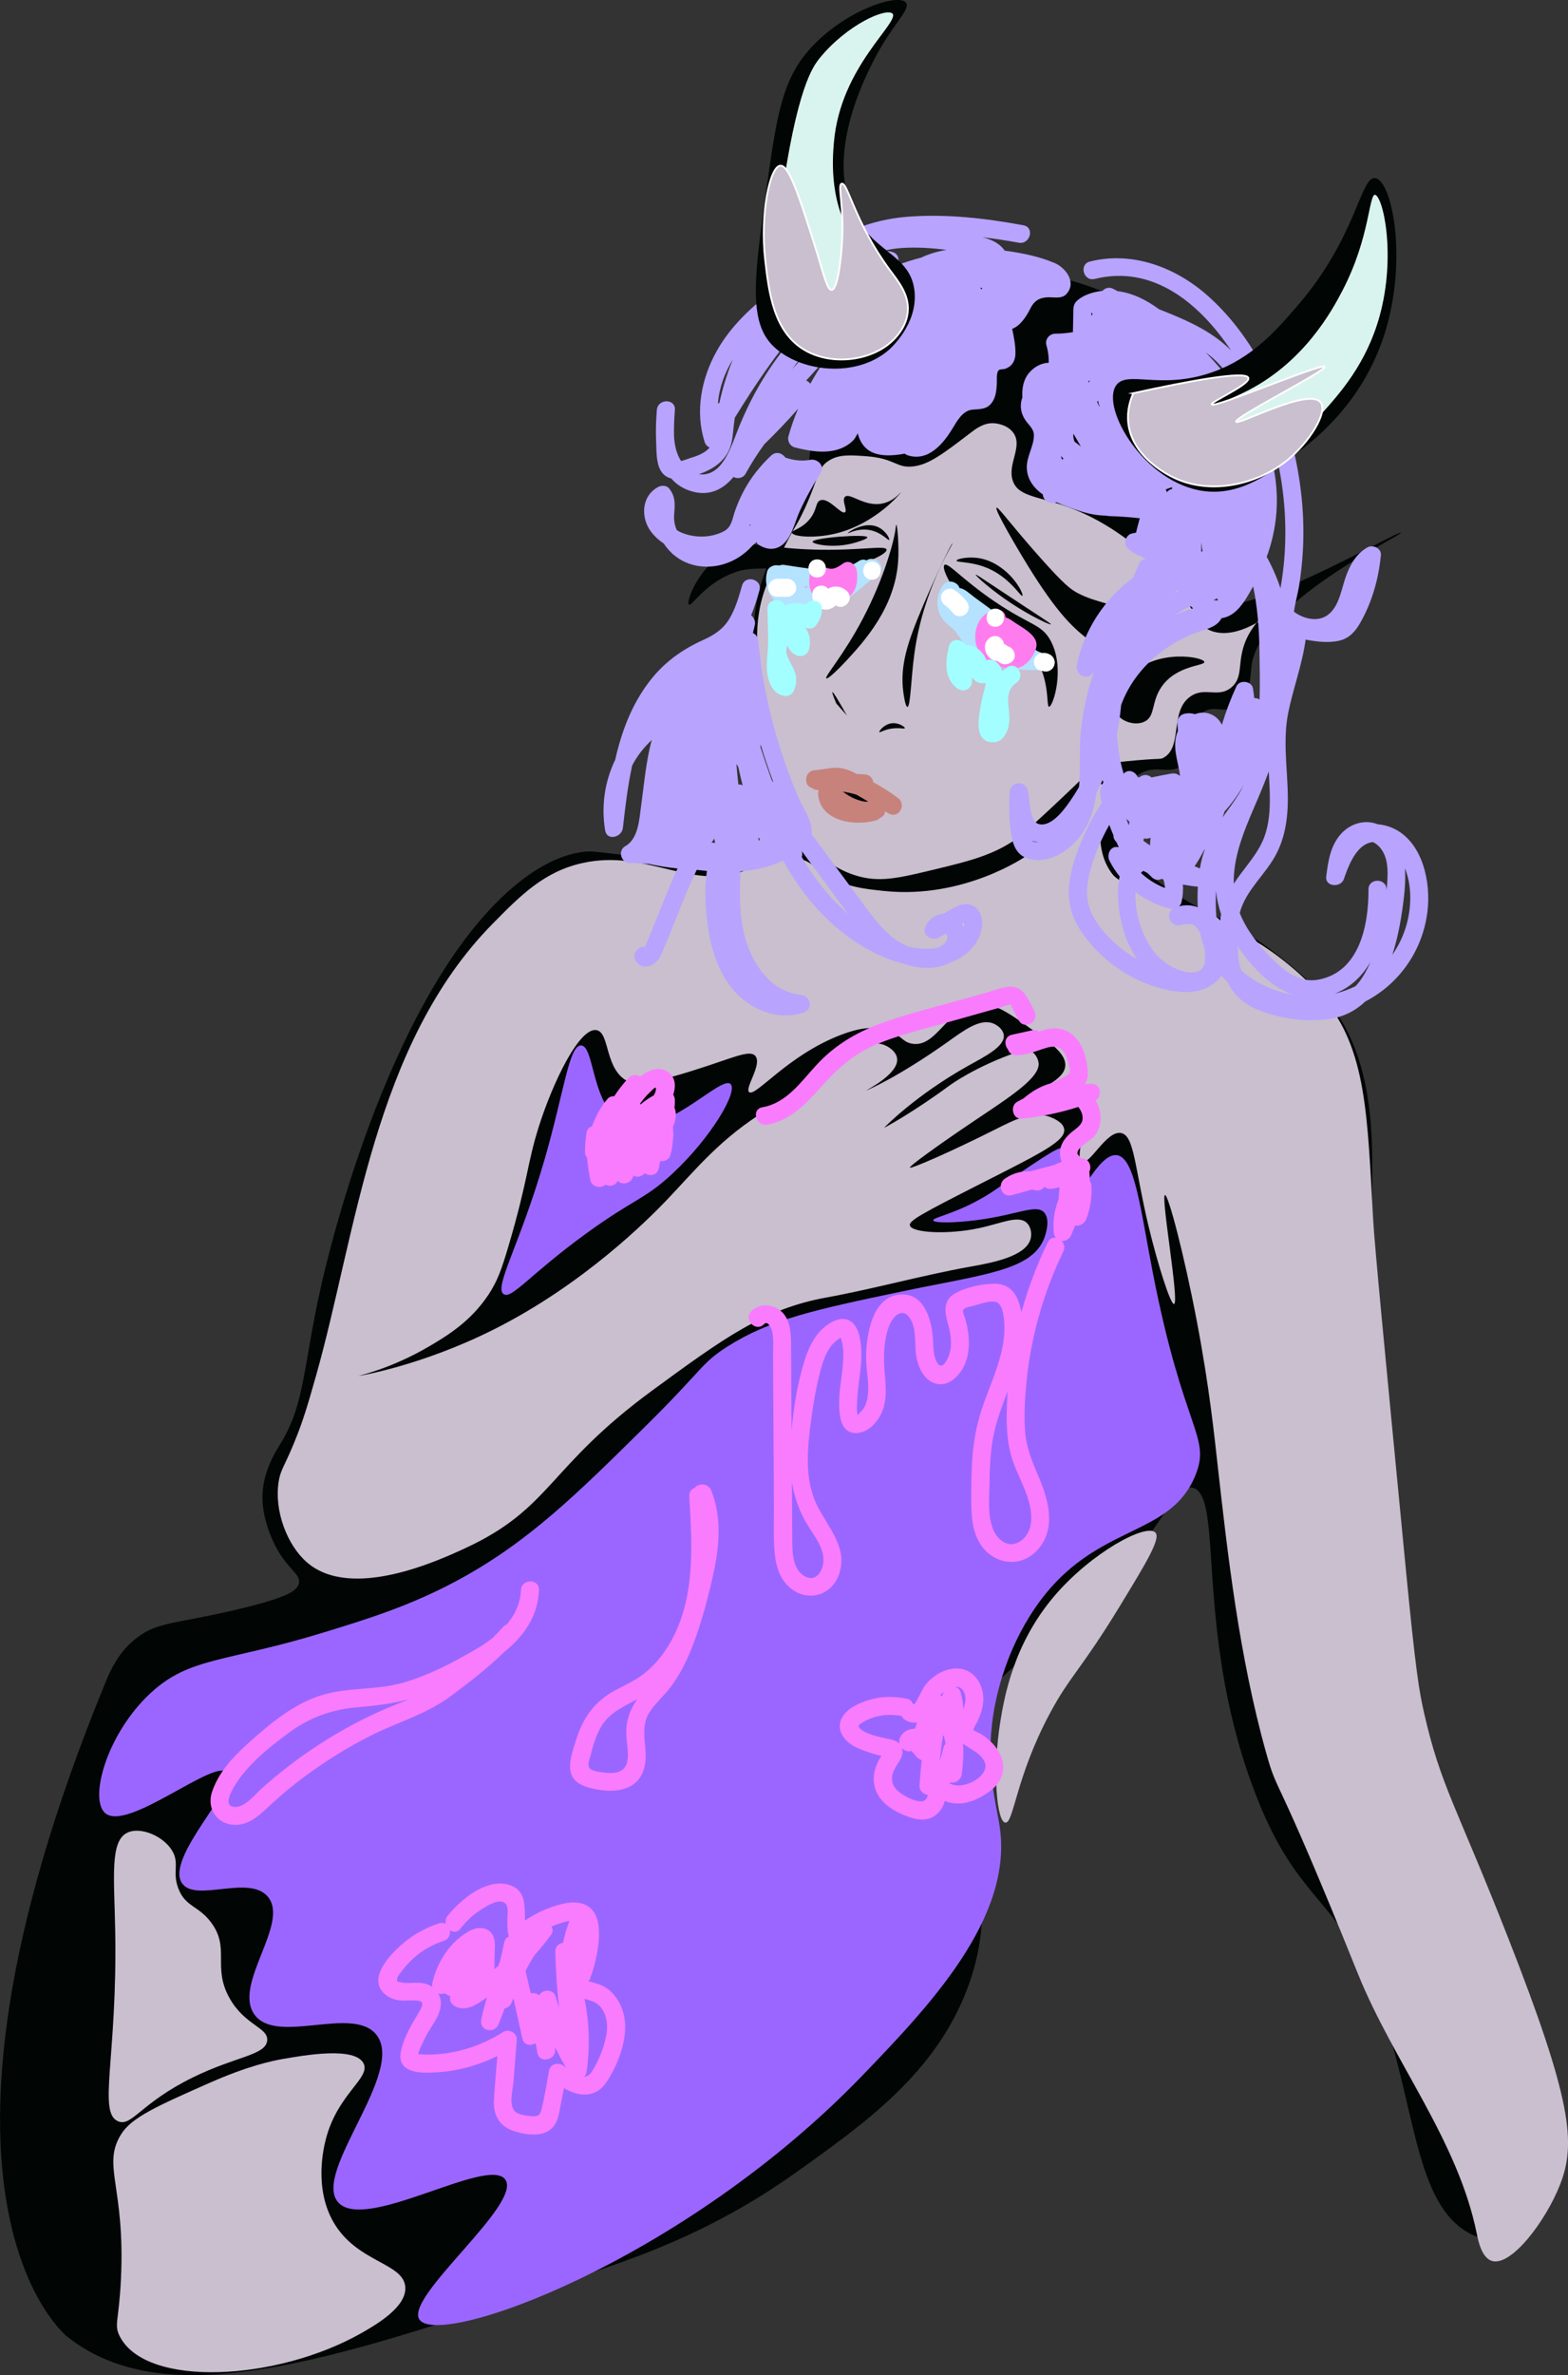 <?xml version="1.0" encoding="UTF-8"?>
<svg id="Layer_44" data-name="Layer 44" xmlns="http://www.w3.org/2000/svg" viewBox="0 0 868.39 1314.81">
  <rect x="0" y="0" width="868.39" height="1314.81" fill="#333333" stroke="none"/>
  <defs>
    <style>
      .cls-1 {
        stroke: #fff;
      }

      .cls-1, .cls-2 {
        stroke-miterlimit: 10;
      }

      .cls-1, .cls-3 {
        fill: #c9bfce;
      }

      .cls-2 {
        fill: #d9f4ef;
        stroke: #000;
      }

      .cls-4 {
        fill: #010605;
      }

      .cls-5 {
        fill: #9b66ff;
      }

      .cls-6 {
        fill: #fff;
      }

      .cls-7 {
        fill: #ff7cef;
      }

      .cls-8 {
        fill: #a3ffff;
      }

      .cls-9 {
        fill: #b5e2ff;
      }

      .cls-10 {
        fill: #f97cff;
      }

      .cls-11 {
        fill: #b8a3ff;
      }

      .cls-12 {
        fill: #c7827c;
      }
    </style>
  </defs>
  <path class="cls-4" d="M573.21,151.55c-8.81-.94-31.85-3.12-56.86,7.93-32.59,14.4-59.04,47.07-66.12,80.66-3.37,15.95-1.09,26.05-9.48,45.19-6.84,15.61-12.15,17.53-17.73,33.14-1.45,4.05-7.38,21.49-5.4,43.93,1.75,19.8,7.43,18.28,13.1,49.32,3.24,17.75,1.6,19.42,5.39,32.37,3.77,12.86,7.35,17.9,4.62,23.12-2.08,3.99-7.17,6.82-26.97,8.48-20.47,1.71-36.42.48-42.39,0-41.21-3.36-41.37-5.27-50.09-3.86-6.34,1.02-22.42,4.64-43.93,25.43-64.29,62.15-96.14,199.55-99.46,214.35-10.26,45.71-8.9,65.15-22.41,87.36-3,4.93-10.97,16.97-10.08,32.48.74,12.86,7.39,24.97,7.84,25.76,6.74,12.02,13.11,14.03,12.32,19.04-.68,4.34-6.28,8.05-33.6,14.56-34.42,8.2-44.27,6.78-56,15.68-10.68,8.1-15.07,18.79-17.92,25.76-117.01,285.32-20.83,361.27-20.83,361.27,56.85,44.9,151.3,12.41,298.27-38.15,29.18-10.04,65.61-24.44,105-52.49,39.01-27.77,77.9-55.47,95.46-102.6,26.38-70.84-24.08-108.75,9.56-159.87,18.75-28.49,39.41-24.31,78.75-73.96,22.37-28.24,27.35-44.31,35.8-42.95,18.02,2.9,1.33,77.01,33.39,164.65,26.22,71.66,50.68,58.47,73.96,131.25,17.35,54.23,17.62,104.86,49.62,118.47,2.78,1.18,14.26,6.07,24.48,1.36,15.98-7.36,18.19-33.26,19.04-44.88,4.75-64.76-32.63-133.28-32.63-133.28-69.24-126.95-68.37-316.59-67.96-406.63.11-24.49,1.65-74.5-29.91-106.08-28.5-28.52-55.75-40.8-55.75-40.8-3.17-1.43-21.72-9.66-40.8-25.84-7.26-6.16-10.88-10.32-12.95-16.16-4.51-12.75-.41-30.08,10.23-36.88,9.59-6.13,17.14.98,24.48-5.44,9.14-7.98,2.13-23.11,11.21-29.1,5.94-3.91,11.32.99,17.86-3.06,8.03-4.98,8.32-17.6,8.67-21.43,3.31-36.08,83.69-73.12,82.82-74.77-.96-1.81-92.85,52.38-105.51,37.39-7.64-9.05,23.67-31.37,24.05-68.11.52-51.52-60.06-106.07-121.11-112.6Z"/>
  <path class="cls-5" d="M301.69,641.56c10.72-37.17,13.42-62.85,20.06-62.83,7.72.02,5.63,34.74,24.06,42.78,21.85,9.53,53.48-26.74,58.82-21.39,4.07,4.08-10.32,29.12-32.09,49.46-15.67,14.64-21.23,13.83-48.13,33.42-31.08,22.63-41.03,36.35-45.46,33.42-5.63-3.73,8.9-26.93,22.73-74.86Z"/>
  <path class="cls-5" d="M516.84,675.55c-.3-1.73,13.33-3.59,31.08-14.71,1.12-.7,1.16-.75,7.35-5,28.58-19.6,31.81-21.29,34.09-20.05,6.72,3.67-2.5,28.56,2,30.41,4.95,2.03,16.43-27.93,27.07-26.73,10.04,1.13,13.06,29.27,20.04,65.16,17.04,87.49,32.21,90.32,23.71,111.72-14.72,37.08-58.97,25.34-92.01,78.49-14.47,23.28-18.75,46.06-19.98,53.85-4.65,29.41,1.64,50.29,3.47,62.54,7.57,50.73-39.65,99.86-75.58,137.24-99.37,103.38-235.3,151.95-245.84,135.49-8.08-12.63,57.32-64.08,47.56-77.46-9.61-13.16-78.03,29.69-92.64,12.51-14.18-16.68,37.67-71.95,21.29-92.63-12.99-16.41-55.44,5.95-67.6-11.27-11.85-16.78,19.75-50.37,7.52-65.09-10.4-12.52-40.18,3.4-47.57-7.52-9.58-14.14,31.62-53.8,25.04-61.34-6.93-7.94-55.3,33.15-67.6,22.53-9.01-7.78.77-43.76,25.04-66.34,21.88-20.36,41.7-16.97,96.39-33.79,24.32-7.48,47.7-14.67,73.86-28.79,39.15-21.13,66.18-47.87,104.89-86.17,31.56-31.23,29.72-33.78,44.47-43.19,23.44-14.95,48.13-20.33,96.55-30.48,45.03-9.44,71.57-11.48,78.77-29.21.24-.6,4.08-10.35-.02-14.61-4.5-4.68-14.63,1.38-37.3,4.32-12.37,1.61-23.77,1.68-24.05.12Z"/>
  <path class="cls-3" d="M639.85,848.35c-5.12-5.2-35.31,11.03-55.85,35.07-22.6,26.46-27.72,55.62-30.01,69.69-4.34,26.7-2.12,55.2,2.76,55.85,4.69.62,5.71-25.25,24.93-60.92,11-20.42,16.97-23.64,38.31-58.61,15.38-25.21,23-37.87,19.85-41.07Z"/>
  <path class="cls-3" d="M537.06,239.95c-15.05,11.47-22.74,17.33-31.51,18.27-9.23.99-9.86-4.51-25.84-5.67-8.85-.64-15.17-1.1-20.8,2.52-6.32,4.07-5.26,9.1-13.24,26.47-4.66,10.15-5.28,9-12.61,23.95-5.46,11.15-8.19,16.72-10.09,22.69-4.57,14.38-3.85,26.52-3.15,36.55,1.23,17.75,4.55,19.46,10.71,47.9,6.61,30.5,4.04,34.3,10.71,45.38,3.19,5.3,13.42,20.43,32.14,26.47,13.28,4.28,23.85,1.74,44.11-3.15,21.43-5.16,37.33-9,51.68-22.05,16.88-15.37,28.92-27.11,28.92-27.11,1.83-1.78,6.18-6.05,13.13-8.56,3.18-1.15,5.71-1.5,12.15-2.14,19.74-1.96,19-.95,20.8-1.89,11.17-5.83,3.34-25.83,15.13-34.03,8.03-5.59,15.37,1.13,22.69-5.04,7.04-5.93,2.78-14.26,8.19-26.47,7.45-16.79,25.92-24.46,25.84-24.58-.11-.15-24.99,25.89-44.12,20.16-8.99-2.69-8.66-9.98-20.79-25.21-3.22-4.04-24.48-30.14-57.34-42.86-17.8-6.89-29.44-6.15-32.77-15.13-3.49-9.42,5.94-19.41,0-27.1-3.6-4.66-10.17-5.02-10.71-5.04-5.74-.23-9.99,3.2-13.23,5.67Z"/>
  <path class="cls-3" d="M609.52,433.87c-6.03-2.72-15.1,21.69-41.1,39.95,0,0-34.26,24.07-78.78,19.4-11.18-1.17-20.99-2.2-31.39-8.57-6.59-4.03-8.67-7.29-14.84-9.13-11.72-3.5-22.8,2.73-27.97,5.14-30.7,14.32-56.18-11.14-93.04-2.86-21.21,4.76-34.24,18-49.67,33.67-65.97,67.04-75.49,171.81-97.73,250.2-4.34,15.3-6.93,24.41-12.11,37.02-5.5,13.37-7.51,14.92-8.54,21.36-2.62,16.38,4.74,35.41,15.66,44.85,24.61,21.28,73.1-1.13,87.57-7.82,48-22.19,45.44-44.73,103.95-87.56,39.03-28.57,61.41-44.95,96.11-51.25,26.74-4.86,52.98-12.28,79.74-17.08,10.92-1.96,31.08-5.4,33.46-15.66.64-2.78.07-6.41-2.14-8.54-4.66-4.52-14,.19-26.34,2.85-17.46,3.76-37.26,2.64-38.44-1.43-.75-2.59,6.48-6.53,39.87-23.49,32.88-16.69,46.55-23.36,45.57-29.9-.54-3.58-5.25-5.6-7.12-6.41-9.9-4.26-20.73,1.43-30.61,6.4-25.12,12.64-47.19,22.2-47.7,21.35-.45-.75,14.57-11.73,36.31-26.34,19.09-12.82,36.49-23.82,34.89-32.03-.79-4.07-3.56-5.7-3.56-5.7-2.79-1.65-6.27-.54-7.83,0-23.68,8.14-37.73,18.51-37.73,18.51-20.7,15.27-36.26,23.56-36.31,23.49-.06-.08,17.4-18.02,46.28-34.17,9.08-5.08,20.59-10.71,19.94-17.08-.31-2.96-3.16-5.36-5.69-6.41-7.48-3.1-16.45,3.81-25.62,10.32-27.57,19.56-44.79,26.81-44.87,26.7-.08-.12,18.31-9.23,17.09-17.8-.52-3.69-4.63-6.8-8.54-7.83-9.77-2.57-17.93,7.9-36.31,20.64-12.13,8.41-15.97,8.97-27.05,15.66-25.8,15.56-40.08,33.66-55.53,49.83-10.26,10.73-46.14,46.86-96.12,71.9-40.15,20.11-74.72,25.72-74.75,25.62-.02-.07,18.23-4.05,39.16-16.37,9.95-5.86,22.9-13.67,32.75-28.47,4.98-7.48,7.35-14.03,11.39-27.76,10.59-36.01,10.15-44.96,16.38-64.78,7.82-24.9,22.64-55.7,32.13-54.04,7.57,1.32,4.34,22.01,17.58,28.47,2.48,1.21,7.35,2.81,35.17-5.86,22.58-7.04,31.92-12,35.17-8.37,4.13,4.61-6.07,18-3.35,20.1,3.59,2.78,21.42-20.57,51.09-31.82,8.97-3.4,17.06-4.95,25.12-2.51,8.18,2.48,8.41,6.67,14.24,7.54,13.58,2.03,18.91-19.72,36.01-21.77,9.22-1.11,16.76,4.29,31.82,15.08,9,6.44,17.57,12.58,16.75,19.26-1.03,8.33-16,12.1-15.08,15.07.92,2.95,15.06-2.77,21.77,3.35,9.08,8.28-2.3,32.03,2.51,34.34,4.36,2.1,13.62-17.54,21.77-15.91,7.37,1.48,7.45,19.06,15.07,51.09,5.07,21.29,12.27,43.94,14.23,43.55,3.13-.62-7.47-59.83-5.02-60.3,1.84-.35,10.56,32.77,17.58,69.51,7.08,37.05,9.76,63.8,11.72,81.23,5.4,48,11.72,104.3,26.64,157.72,7.07,25.31,3.42,4.72,50.85,122.44,19.74,48.99,55.44,92.33,65.91,144.1.68,3.37,2.57,13.37,8.47,15.07,10.63,3.06,29.73-22.04,37.68-42.38,8.92-22.86,6.48-46.69-29.18-137.5-28.22-71.84-37.03-83.25-46.14-123.38-2.84-12.5-4.69-23.33-10.35-81.94-11.35-117.49-17.03-176.24-17.88-191.19-3.2-56.34-3.36-95.18-28.24-123.38-17.24-19.54-35.79-30.14-35.79-30.14-11.72-6.7-17.37-7.41-48.03-20.72-27.86-12.1-30.71-14.77-32.96-17.9-13.74-19.06.64-46.27-5.92-49.23Z"/>
  <path class="cls-3" d="M70.59,1014.5c7.24-3.45,20.02,1.9,24.85,10.17,4.12,7.05-.21,11.66,3.39,20.9,3.96,10.16,11,9.2,18.07,18.64,10.71,14.3.56,24.55,10.16,41.79,8.59,15.42,21.79,16.36,20.89,23.72-.98,8.09-17.12,8.48-41.23,20.33-28.86,14.18-33.65,27.34-41.23,24.28-11.54-4.65-.39-35.18-1.69-105.61-.55-29.83-3.02-49.56,6.78-54.22Z"/>
  <path class="cls-3" d="M156.98,1139.73c-6.38,1.12-19.62,3.87-41.24,13.43-28.65,12.67-42.98,19-48.74,28.43-10.63,17.38,2.36,28.36,0,79.67-1.09,23.66-4.05,25.58-.63,32.18,14.86,28.66,87.25,24.51,133.71-1.86,8.53-4.84,25.25-14.57,24.37-25.62-1.07-13.5-27.17-13.45-39.99-36.24-10.71-19.05-5.04-41.43-4.06-45.3,6.43-25.37,25.01-34.02,20.94-42.17-4.72-9.45-33.01-4.49-44.36-2.5Z"/>
  <path class="cls-10" d="M609.48,617.48c-.26-2.93-1.21-5.75-2.69-8.28,3.77-2.6,3.05-9.18-2.45-9.21-1.23,0-2.46.02-3.68.06,1.15-1.45,1.81-3.21,1.79-5.52-.03-3.72-.8-7.84-1.91-11.38-2.1-6.66-6.6-12.47-13.82-13.66-3.97-.66-7.63.33-11.24,1.56-1.02-.7-2.39-1.02-4.05-.66-3.67.81-7.34,1.61-11.01,2.42-4.21.92-4.4,5.55-2.18,8.1.54,1.76,2.05,3.17,4.58,3.21,6.11.09,11.26-2.51,16.99-4.15,6.05-1.72,9.51.58,11.27,6.48.49,1.64,1.96,5.68,1.33,7.27-.78,1.99-6.28,3.86-8.49,5.06-.51.27-1.01.55-1.52.82-5.68,1.39-10.99,4.54-15.44,8.38-1.21.66-2.42,1.31-3.63,1.97-4.15,2.25-2.51,9.84,2.52,9.32,10.7-1.11,21.16-3.24,31.35-6.5,1.22,1.52,2.12,3.4,2.34,5.27.46,3.89-2.32,5.79-5.08,7.93-5.96,4.62-9.13,9.99-6.47,17.25-1.36.37-2.69.93-3.96,1.63-4.48,1.16-8.96,2.34-13.43,3.56-4.97-.22-9.81,1.1-14.08,4.06-4.46,3.1-1.89,10.76,3.85,9.14,3.71-1.05,7.43-2.08,11.16-3.09.56.08,1.13.19,1.71.34,2.31.61,4.14-.35,5.19-1.86,1.13.9,2.66,1.38,4.38,1.08,1.39-.24,2.74-.54,4.09-.9-.02.12-.04.24-.06.35-.3,2.16-.49,4.31-.6,6.47-2.26,5.75-3.21,11.82-2.68,18.13.11,1.29.56,2.32,1.2,3.1-1.72-.26-3.48.41-4.49,2.5-6.02,12.48-10.93,25.49-14.64,38.84-1.32-8.34-5.11-15.63-13.96-15.89-7.1-.21-16.82,1.86-22.98,5.44-6.36,3.71-5.56,10.3-3.77,16.41,1.79,6.12,2.89,13.36-.02,19.34-.59,1.22-1.71,3.44-3.09,3.96-1.68.64-2.64-1.08-3.39-2.69-1.57-3.38-1.52-7.43-1.69-11.07-.51-10.9-4.71-27.11-18.97-25.39-14.7,1.77-17.68,21.76-18.1,33.38-.3,8.31,2.48,17.34.38,25.48-.44,1.73-1.15,3.38-2.21,4.82-.33.44-2.83,2.65-2.6,3.12-1.25-.87-.36-10.5-.27-11.66.59-7.67,2.31-15.29,2.07-23.01-.17-5.45-.87-13.94-5.85-17.33-5.34-3.64-12.4.85-16.28,4.72-4.49,4.48-7.22,10.46-9.14,16.43-4,12.43-6.19,26.03-7.39,39.27-.04-7.41-.09-14.82-.13-22.23-.05-9.14,0-18.28-.17-27.42-.11-6.29-1.04-13.55-6.73-17.36-4.8-3.22-11.13-3.19-15.27,1.06-4.49,4.61,2.57,11.69,7.07,7.07,2.29-2.36,4.28,2.83,4.57,4.31.85,4.35.38,9.2.41,13.6.05,9.2.11,18.4.17,27.6.11,18.07.22,36.15.32,54.22.05,8.73-.37,17.63.36,26.34.59,7.05,2.47,14.25,7.85,19.22,9.66,8.92,23.66,5.49,27.9-6.94,5-14.66-6.08-25.68-12.11-37.82-7.28-14.65-5.47-32.09-3.35-47.75,1.16-8.56,2.59-17.11,4.72-25.5,1.61-6.35,3.74-13.67,9.02-18,.52-.43,1.22-.76,1.7-1.21-.08.07.46-.38.84-.76.13.37.25.74.35,1.12.23.77.44,1.54.6,2.33.77,3.77.62,7.7.32,11.51-.61,7.7-2.3,15.34-2.06,23.1.19,6.13,1.2,14.78,9.1,14.91,6.51.11,11.93-5.64,14.38-11.14,3.37-7.55,2.25-15.55,1.63-23.52-.63-8.09-.38-16.96,2.56-24.63,2.21-5.75,7.89-10.89,11.96-3.55,3.31,5.98,2.03,13.45,3.04,19.99.92,5.96,3.81,12.87,9.89,15.17,6.48,2.44,12.25-2.18,15.52-7.49,3.44-5.6,4.23-12.62,3.54-19.04-.34-3.13-.95-6.2-1.84-9.21-.26-.89-1.57-3.64-1.14-4.65.66-1.56,4.85-2.11,6.23-2.49,3.36-.93,8.79-3.02,12.18-1.89,3.56,1.19,4.11,7.91,4.35,11.21.6,8.37-1.27,16.6-3.86,24.51-2.63,8.03-6.02,15.8-8.66,23.83-2.7,8.21-4.25,16.64-5,25.24-.74,8.55-.76,17.17-.71,25.75.04,7.43.49,15.14,4.09,21.82,6.68,12.42,22.5,15.66,32.41,4.97,11.04-11.9,6.12-28.45.43-41.59-3.52-8.13-6.6-15.91-7.18-24.85-.56-8.5-.08-17.13.7-25.6,1.54-16.78,5.19-33.37,10.62-49.31,2.8-8.22,6.12-16.22,9.89-24.04,1.09-2.26.43-4.41-.94-5.84,2.1.21,4.37-.92,5.42-3.48l2.06-5.02c2.36.39,5.16-.98,6.13-3.48,2.27-5.84,3.23-11.93,2.95-18.19-.05-1.18-.4-2.13-.93-2.88,0-1.76-.1-3.53-.29-5.32,1.7-3.27-.57-7.74-4.73-7.34-.03-.07-.05-.14-.08-.2-.36-.73-1.65-1.76-1.77-2.51-.5-3.14,7.35-7.21,9.16-9.36,2.76-3.28,3.94-7.46,3.56-11.71ZM447.82,845.15c3.67,5.8,8.78,12.29,8.17,19.56-.45,5.37-4.22,11.2-10.21,7.92-7.23-3.97-6.95-14.02-7.02-21.1-.08-9.2-.11-18.4-.17-27.6,0-1.15-.01-2.3-.02-3.45,1.4,8.62,4.3,16.87,9.24,24.68ZM569.8,831.21c2.08,7.38,2.51,17.04-4.64,21.93-6.6,4.5-13.08-.75-15.43-7.19-2.81-7.68-1.81-16.89-1.71-24.91.12-9.15.5-18.36,2.4-27.34,1.72-8.11,4.73-15.84,7.66-23.58-.34,4.74-.54,9.5-.55,14.26-.03,8.05.65,16.2,3.23,23.87,2.62,7.8,6.82,15.01,9.05,22.96Z"/>
  <path class="cls-10" d="M572.87,559.78c-3.19-5.99-5.87-14.27-14.06-13.55-4.08.36-8.3,2.09-12.24,3.19-4.38,1.23-8.76,2.47-13.15,3.7-15.43,4.34-31.22,8.08-46.26,13.67-13.62,5.07-25.37,12.24-35.21,22.99-8.48,9.26-16.5,20.91-29.71,23.17-6.33,1.08-3.65,10.72,2.66,9.64,11.72-2,20.33-10.31,27.96-18.84,8.94-9.99,17.45-18.68,29.83-24.39,12.77-5.89,26.75-9.12,40.24-12.91,8.14-2.29,16.28-4.58,24.42-6.87,1.88-.53,3.76-1.06,5.63-1.58,1.34-.38,4.25-1.66,5.63-1.58.73-.95,1.23-.74,1.47.62.28.52.55,1.04.83,1.55,1.12,2.07,2.21,4.15,3.31,6.22,3.03,5.68,11.66.64,8.63-5.05Z"/>
  <path class="cls-10" d="M393.93,825.11c-1.72-4.33-7.36-4.1-9.33-1.32-1.72.6-3.04,2.1-2.89,4.52,1.75,28.35,3.64,59.17-12.42,84.13-3.02,4.69-6.64,8.95-10.84,12.62-5.29,4.62-11.54,7.36-17.69,10.62-11.37,6.03-17.95,15.3-21.72,27.49-1.62,5.23-4.29,12.38-2.98,17.88,1.36,5.68,6.71,7.78,11.84,8.99,10.67,2.52,24.06,2.26,28.44-9.88,3.83-10.62-3.1-22.48,3.4-32.37,3.32-5.04,8.05-9.08,11.69-13.9,3.98-5.28,7.15-11.05,9.79-17.11,6.05-13.88,10.07-28.93,13.45-43.67,3.63-15.82,5.38-32.57-.75-48.01ZM346.92,961.48c.29,4.44,1.35,9.21.48,13.64-1.19,6.11-7.02,6.87-12.36,6.17-2.22-.29-5.82-.59-7.76-1.78-2.61-1.6-.82-5.21-.2-7.77,1.34-5.48,2.94-10.95,5.81-15.84,4.59-7.84,12.43-11.2,20-15.2-4.19,6.02-6.53,12.37-5.97,20.78Z"/>
  <path class="cls-10" d="M298.5,880.25c.26-6.44-9.75-6.42-10,0-.29,7.35-3.34,13.64-7.8,18.97-.7.24-1.39.69-2.02,1.39-1.87,2.11-3.82,4.12-5.82,6.1-2.69,2.12-5.54,4.02-8.41,5.72-12.87,7.64-27.18,15.14-41.63,19.19-14.77,4.14-30.52,2.27-45.18,6.94-13.37,4.26-24.65,12.89-35.12,21.97-10.01,8.69-20.69,18.33-25.04,31.28-4.04,12.03,6.6,21.52,18.38,17.45,5.94-2.06,10.37-6.92,14.91-11.04,5.67-5.14,11.56-10.03,17.7-14.6,11.57-8.61,23.87-16.24,36.74-22.76,14.59-7.39,30.72-11.8,43.97-21.61,10.32-7.64,20.65-15.55,29.85-24.56,10.87-8.7,18.88-19.77,19.47-34.43ZM144.99,989.99c-3.73,3.33-8.83,10.03-14.32,10.26-8.25.34-1.85-9.95.33-13.31,6.91-10.66,18.11-19.68,28.21-27.19,11.8-8.78,23.89-13.34,38.55-14.63,9.97-.88,19.33-1.95,28.6-4.41-5.07,2.14-10.24,4.07-15.26,6.31-24.09,10.78-46.44,25.39-66.11,42.98Z"/>
  <path class="cls-10" d="M543.23,959.89c-.62-.38-3.89-1.72-4.11-2.31-.21-.56,1.92-3.96,2.23-4.65,1.54-3.41,2.82-6.91,3.15-10.67.53-6.06-1.72-12.71-6.91-16.26-5.71-3.9-13.02-2.55-18.6.95-2.75,1.72-5.15,3.97-7.06,6.59-.7.97-5.17,10.27-5.67,9.93-.26-.17-.52-.31-.77-.42-.47-1.27-1.53-2.3-3.31-2.67-6.7-1.41-13.57-1.43-20.19.47-5.82,1.66-13.45,4.87-16.04,10.79-2.49,5.68.86,11.07,5.62,14.19,2.79,1.82,6.13,3.03,9.26,4.11,1.74.6,3.51,1.14,5.29,1.6.59.15,1.32.26,2.08.36-.64.99-1.28,2.03-1.42,2.3-.98,1.92-1.86,3.98-2.36,6.09-.81,3.42-.71,7.03.45,10.35,2.28,6.49,8.22,10.8,14.25,13.51,6.38,2.86,14.24,5.35,20.01-.14,2.17-2.06,3.43-4.47,4.11-7.06,1.2.5,2.46.88,3.77,1.12,7.47,1.37,14.79-1.89,20.75-6.17,13.56-9.73,7.85-24.42-4.53-32.01ZM533.89,936.77c1.4,3.03.77,6.28-.45,9.39-.02-3.06-.47-6.08-1.33-9.1-.53-1.85-1.72-2.92-3.1-3.34,1.96-.12,3.77.67,4.87,3.06ZM522.28,968.31c-.32,1.31-1.03,4-1.92,6.79.52-4.82,1.16-9.63,1.95-14.43.57,0,.36.35.68,1.41.32,1.04.53,2.15.67,3.31-.54.56-.97,1.3-1.22,2.25-.06.22-.1.45-.15.67ZM522.72,936.54c-.09.17-.18.34-.25.52l-.82,2.04c-.31-.22-.63-.39-.96-.53.31-.39.63-.76.99-1.12.32-.31.67-.61,1.04-.91ZM476.6,957.15c-1.98-1.75-.97-2.38,1.13-3.68,2.15-1.33,4.49-2.3,6.92-3,4.83-1.38,9.81-1.5,14.72-.5.36.79.96,1.53,1.85,2.12,2.08,1.39,4.47,1.8,6.76,1.43-.46,1.16-.9,2.33-1.32,3.51-3.36-.09-6.72,1.59-8.17,4.82-.54,1.2-.6,2.36-.33,3.41-1.81-1.97-4.73-2.28-7.59-2.94-4.29-1-10.59-2.19-13.96-5.17ZM509.56,997.21c-3.79-.26-8.63-2.87-11.59-5.2-3.94-3.1-4.93-7.13-3-11.75,1.72-4.1,6-7.68,4.55-12.5,0-.02-.02-.04-.02-.07,1.41,1.5,3.55,2.23,5.32,1.55.4.63.92,1.16,1.52,1.59.2.37.42.73.69,1.07.9,1.15,2.09,2.02,3.42,2.5-.51,4.72-.93,9.45-1.22,14.19-.14,2.3,1.67,4.12,3.67,4.82.31.11.62.2.93.27-.42,2.12-1.57,3.7-4.25,3.52ZM525.89,987.19c.11-.17.21-.34.32-.52,2.73.71,5.99-1.16,6.46-4.73.72-5.51,1.02-11.08.65-16.63,3.97,2.87,9.49,5.08,11.78,9.6,4.14,8.19-12.13,16.66-19.21,12.27Z"/>
  <path class="cls-10" d="M345.05,1113.67c-1.63-5.32-4.85-10.33-9.57-13.4-2.47-1.61-5.06-2.24-7.83-3.07-.38-.12-1.44-.22-1.7-.56-.89-1.16.38.37.66-.66.54-2,1.41-3.94,1.98-5.95,2.73-9.69,7.46-31.24-5.22-35.91-6.15-2.26-13.39-.08-19.24,2.12-4.77,1.79-9.21,4.12-13.37,6.92-.24-8.18.78-17.02-9.17-19.85-12.36-3.52-26.65,8.37-33.7,17.28-1.13,1.42-1.36,3.02-1.02,4.46-1-.6-2.27-.8-3.75-.31-7.21,2.37-13.77,5.93-19.59,10.81-5.28,4.42-11.93,11.2-13.68,18.1-1.74,6.83,3.34,11.97,9.62,13.4,3.37.77,6.62.29,10.01.32,4.62.04,5.48,1.44,3.08,5.61-4.13,7.2-9.09,14.69-10.6,23.01-1.69,9.32,6.44,11.32,13.85,11.38,13.76.13,27.38-3.13,39.65-9.22-.69,8.05-1.4,16.1-1.9,24.15-.56,8.87,3.25,15.15,11.92,17.71,6.56,1.94,16.17,3.21,21.01-2.76,2.64-3.25,3.15-7.56,3.93-11.54l1.93-9.75c8.21,4.77,17.64,5.93,23.92-3.89,6.73-10.53,12.59-25.96,8.77-38.41ZM315.42,1063.36c-1.6,3.95-2.8,8.03-3.56,12.17-2.29.27-4.38,1.93-4.32,4.82.22,10.44.93,20.83,2.06,31.19-.63-1.99-1.23-3.99-1.78-6.02-1.24-4.62-7.25-4.49-9.2-.99-1.33-1.09-3.1-1.42-4.66-1.02-.96-4.16-1.93-8.32-2.92-12.47,1.53-3.01,3.19-5.95,5.05-8.76,3.17-3.58,6.19-7.3,9.06-11.15,1.21-1.62,1.1-3.32.27-4.67.97-.41,1.94-.79,2.93-1.14,2.22-.77,4.66-1.61,7.07-1.96ZM221.52,1097.25c-1.94-.52-1.7-.28-1.56-1.84.12-1.4,1.79-3.16,2.58-4.25,1.84-2.56,4-4.89,6.33-7.01,4.87-4.45,10.65-7.7,16.91-9.76,2.87-.94,3.8-3.59,3.35-5.91,1.74,1.27,4.08,1.41,5.84-.81,2.96-3.74,6.3-7.13,10.29-9.78,3.07-2.04,9.76-6.62,13.63-4.86,3.07,1.4,2.16,6.34,2.1,9.12-.07,3.35-.05,6.7.8,9.93-1.23.48-2.22,1.54-2.58,3.31-.72,3.63-1.53,7.23-2.42,10.81-.3.7-.6,1.41-.89,2.11-.69.6-1.39,1.2-2.09,1.79.03-2.66.07-5.31.1-7.97.04-3.25.61-7.06-.66-10.13-2.27-5.48-8.49-5.6-13.13-3.12-10.65,5.67-18.06,17.23-20.65,28.77-.18.82-.18,1.59-.04,2.29-.96-.68-2.05-1.24-3.25-1.63-4.86-1.59-9.9.24-14.67-1.05ZM304.14,1146.06c-1.44,7.31-2.46,14.87-4.37,22.07-.86,3.25-2.11,3.53-5.3,3.3-2.46-.17-5.21-.47-7.5-1.45-6.04-2.59-3.04-12.18-2.62-17.43.62-7.8,1.25-15.59,1.87-23.39.3-3.77-4.48-6.25-7.52-4.32-11.62,7.38-24.87,11.86-38.67,12.45-1.68.07-3.36.09-5.05.06-.28,0-2.79-.43-3.4.04.26-2.35,3.61-8.73,4.03-9.61,2.78-5.72,8.14-11.43,8.52-18.01.13-2.28-.38-4.41-1.4-6.23,1.11.37,2.37.37,3.62-.09.94.71,1.94,1.23,2.98,1.57-.02.41-.07.82-.08,1.23-.1,2.36,1.66,4.05,3.67,4.82,5.17,1.99,9.91-.7,14.16-3.54.89-.59,1.76-1.2,2.63-1.81-1.19,3.97-2.25,7.99-3.16,12.05-1.43,6.42,7.28,8.52,9.64,2.66,1.15-2.86,2.23-5.74,3.27-8.63,1.61-.28,3.14-1.34,3.96-3.39.3-.74.59-1.49.89-2.23,1.7,7.39,3.35,14.79,4.96,22.2.87,4,4.7,4.35,7.33,2.6.38,1.83.73,3.67,1.04,5.53.96,5.7,9.72,4.13,9.82-1.33.01-.59.02-1.19.03-1.78,1.86,3.89,3.9,7.69,6.11,11.4-.39-.33-.76-.65-1.11-.97-2.6-2.3-7.58-1.73-8.36,2.21ZM335.64,1127.46c-1.33,6.44-4.18,13.4-7.64,18.99-1.32,2.14-2.91,3.07-4.6,3.21.74-.58,1.27-1.43,1.43-2.57,1.94-13.63,1.63-27.15-1.11-40.6,3.1,1.02,6.35,1.54,8.71,4.32,3.93,4.63,4.39,10.94,3.21,16.67Z"/>
  <path class="cls-10" d="M372.93,628.09c-.03-.54-.06-1.09-.1-1.63-.02-.88-.07-1.75-.13-2.64,1.51-3.33,2.26-7.64.83-10.52.2-1.6.27-3.15.22-4.57-.03-.94-.37-1.89-.91-2.72,1.24-3.75,1.46-7.69-.97-10.75-4.65-5.86-12.27-3.45-17.09.62-.05.04-.09.09-.14.13-1.89-1.28-4.57-1.39-6.33.49-3.05,3.25-5.78,6.73-8.18,10.4-1.32-.13-2.67.28-3.7,1.47-3.94,4.57-6.58,9.72-8.57,15.17-1.49.4-2.72,1.48-3,3.39-.54,3.6-.88,7.14-.89,10.78,0,1.26.45,2.29,1.14,3.09.39,4.25,1.02,8.47,1.89,12.67.75,3.63,5.85,4.73,8.32,2.32,2.3,1.24,5.42.72,6.78-2.1,2.39,2.7,7.5,1.37,8.46-2.19.07-.25.12-.5.19-.75,2.11,1.33,4.75.55,6.32-1.26,2.71,1.79,6.81,1.28,7.71-2.52.34-1.42.64-2.84.92-4.27,2.38.39,5.01-.83,5.67-3.5.79-3.16,1.27-6.31,1.43-9.5.13-.48.18-1.02.15-1.61ZM360.07,604.54c.93-.86,3.14-3.57,3.22-1.84.05,1.07-.48,2.38-1.25,3.7-2.62,1.42-5.05,3.09-7.28,4.99-.09-.13-.19-.25-.3-.37.43-.62.87-1.24,1.33-1.83,1.29-1.64,2.74-3.22,4.27-4.64Z"/>
  <path class="cls-4" d="M490.97,304.23c.51,2.38-10.98,7.71-22.39,9.95-7.8,1.53-11.44.82-26.74.62-17.92-.23-26.88-.34-32.34,1.24-18.27,5.3-26.37,20-27.99,18.66-1.86-1.54,6.05-23.16,24.26-31.09,11.33-4.94,16.63-.22,44.78.63,25.6.76,39.87-2.59,40.43,0Z"/>
  <path class="cls-4" d="M666.97,366.44c.35,2.24-15.28,1.7-23.63,13.68-5.89,8.45-3.35,16.22-9.33,19.28-4.95,2.53-12.75.31-15.55-4.35-4.05-6.76,3.33-17.12,8.09-21.77,14.54-14.21,39.99-9.66,40.43-6.84Z"/>
  <path class="cls-4" d="M523.06,312.76c-1.7,1.59,3.18,11.48,9.76,18.94,4.49,5.1,7.4,6.36,18.03,13.87,12.45,8.8,18.67,13.19,21.53,17.16,9.56,13.27,6.8,28.74,8.68,28.51,2.15-.27,8.95-21.02.93-36.31-4.99-9.51-11.31-8.5-31.13-21.94-18.03-12.22-25.94-21.98-27.79-20.24Z"/>
  <path class="cls-9" d="M479.87,310.23c-1.26-.62-2.8-.62-4.37.45-11.41,7.73-28.58,3.84-41.28,2.03-.91-.13-1.86.04-2.76.4-2.56-.8-5.96.66-6.64,3.41-3.5,14.09,10.14,25.17,23.28,19.17,3.07-1.41,5.9-3.77,9.36-3.9,3.62-.14,6.84,1.1,10.44-.09,3.16-1.05,5.72-3.45,8.24-5.52,3.45-2.84,6.89-5.68,10.33-8.52,4.81-3.97-1.71-10.7-6.6-7.42ZM445.71,324.37c.76.09,1.52.18,2.28.26-.73.41-1.47.82-2.21,1.21.03-.48,0-.97-.06-1.47Z"/>
  <path class="cls-9" d="M576.36,361.22c-4.58-1.51-7.41-6.01-10.47-9.47-3.5-3.95-7.57-7.26-11.76-10.44-4.76-3.62-9.62-7.11-14.44-10.66-2.41-1.77-5.24-4.65-8.3-5.16-1.05-3.43-6.62-5.27-9.33-1.29-3.46,5.08-3.96,11.91-.81,17.3,1.76,3.01,4.56,4.73,6.94,7.14,2.47,2.5,4.11,5.65,6.23,8.42,9.65,12.62,25.94,13.81,40.6,13.97,5.8.06,6.58-8.09,1.33-9.82Z"/>
  <path class="cls-7" d="M474.54,316.19c-.37-3.45-4.07-6.64-7.52-4.32-2.52,1.69-5.17,3.75-8.31,2.73-1.33-.43-2.49-.32-3.43.14-.2-.09-.4-.18-.63-.25-2.33-.67-5.78.82-6.15,3.49-.58,4.14-.82,8.59,2.4,11.8,2.73,2.72,7.2,3.42,10.89,3.3,4.08-.13,8-1.52,10.5-4.89,2.59-3.5,2.69-7.85,2.25-12.01Z"/>
  <path class="cls-7" d="M560.85,343.84c-1.34-.98-2.66-1.69-3.95-2.1-.17-2.33-1.76-4.4-4.78-4.14-13.29,1.15-16,20.6-5.87,27.71,4.49,3.14,12.18,5.75,17.71,4.41,4.72-1.15,10.2-8.05,10.08-13.03-.15-5.77-9.22-9.93-13.18-12.84Z"/>
  <path class="cls-6" d="M452.55,309.67c-6.43,0-6.44,10,0,10s6.45-10,0-10Z"/>
  <path class="cls-6" d="M551.21,336.95c-6.43,0-6.44,10,0,10s6.45-10,0-10Z"/>
  <path class="cls-6" d="M558.23,357.81c-.73-.59-1.46-1.05-2.26-1.36-.03-.26-.07-.51-.13-.72-.32-1.16-1.22-2.42-2.3-2.99-2.65-1.4-5.13-.43-6.84,1.79-2.55,3.31-.79,8.38,2.47,10.44.99.63,2.07.86,3.21.97,1.31,1.08,2.88,1.9,4.63,1.77,2.6-.2,5.13-2.16,5-5-.1-2.15-1.62-4.4-3.78-4.9Z"/>
  <path class="cls-6" d="M469.22,327.41c-2.19-2.27-5.42-3.23-8.5-2.44-.76.2-1.44.53-2.08.93-.6-.74-1.43-1.3-2.45-1.58-2.48-.68-5.6.84-6.15,3.49-.9,4.34,1.47,8.55,5.91,9.51,2.06.45,4.13-.13,5.84-1.3.15-.1.69-.52,1.13-.88,4.46,3.19,10.53-3.36,6.3-7.73Z"/>
  <path class="cls-6" d="M436,320.39c-1.84,0-3.68,0-5.52,0-2.62,0-5.12,2.3-5,5,.12,2.71,2.2,5,5,5,1.84,0,3.68,0,5.52,0,2.62,0,5.12-2.3,5-5-.12-2.71-2.2-5-5-5Z"/>
  <path class="cls-6" d="M482.88,310.9c-6.43,0-6.45,10,0,10s6.45-10,0-10Z"/>
  <path class="cls-6" d="M535.12,332.6c-1.86-2.35-4.08-4.27-6.51-6.01-2.14-1.52-5.66-.45-6.84,1.79-1.36,2.58-.49,5.22,1.79,6.84.08.06.5.38.58.43.03.03.06.05.07.06.49.41.96.83,1.42,1.27.87.84,1.67,1.74,2.42,2.68,1.63,2.06,5.39,1.83,7.07,0,2.01-2.19,1.74-4.87,0-7.07Z"/>
  <path class="cls-6" d="M583.93,365.42l-.5-1.19c-.44-.75-1.04-1.35-1.79-1.79-.46-.31-1.01-.5-1.52-.69-.15-.06-.3-.1-.46-.13-.53-.1-1.11-.22-1.66-.2-.48.02-1,.11-1.47.19-.09.02-.19.03-.28.06-.65.15-1.22.45-1.7.89-.54.35-.97.82-1.29,1.4-.37.57-.56,1.19-.59,1.86-.15.66-.12,1.33.09,1.99.39,1.21,1.14,2.38,2.3,2.99.73.39,1.52.6,2.32.64.35.12.71.2,1.08.22.66.15,1.33.12,1.99-.09.65-.15,1.22-.45,1.7-.89.54-.35.97-.82,1.29-1.4.61-1.16.92-2.57.5-3.85Z"/>
  <path class="cls-8" d="M446.1,334.74c-3.72-1.3-8.13-1.14-11.34.62-1.68-4.7-9.84-4.16-9.7,1.67.13,5.36.27,10.73.38,16.09.1,5.04-.58,9.9-.75,14.9-.23,7.08,2.22,16.53,10.37,17.31,1.6.15,3.63-1.03,4.32-2.48,1.45-3.04,2-5.99,1.27-9.33-.86-3.96-3.63-7.02-4.74-10.82-.54-1.17-.63-2.41-.28-3.71.13-.58.27-1.16.43-1.73,1.04,2.25,2.22,4.19,4.61,5.33,2.88,1.37,6.42.33,7.34-2.99,1.2-4.32.62-8.84-2.27-12.35,1.92,1.07,4.48,1.07,5.94-.78,2.3-2.92,3.37-5.38,3.57-9.13.29-5.39-6.69-6.25-9.16-2.6Z"/>
  <path class="cls-8" d="M557.81,369.39c-1.04.7-1.96,1.45-2.8,2.23-.21-.72-.47-1.43-.79-2.13-1.48-3.16-4.81-5.17-8.04-3.97-.42-1.96-2.04-4.05-3.4-5.33-2.01-1.89-5.14-3.31-8.01-3.12-1.87-3.53-8.09-4.13-9.26.8-1.9,7.97-2.85,17.21,4.23,22.97,3.31,2.69,8.38,1.06,8.54-3.54.03-.75.02-1.55.02-2.36.74,1.11,1.73,2.06,2.92,2.63,1.43.69,3.14.89,4.69.52-.32,2.58-1.27,5.52-1.59,6.9-.92,3.95-1.68,7.9-2.15,11.93-.66,5.61-.42,13.5,7.02,14.01,6.76.47,9.63-6.76,9.83-12.37.27-7.21-3.45-15.61,3.84-20.55,5.3-3.59.3-12.26-5.05-8.63Z"/>
  <path class="cls-4" d="M498.88,272.53c-.09-.12-3.89,5.15-10.73,6.31-9.75,1.65-17.63-6.39-20.2-3.79-1.94,1.95,1.58,7.45,0,8.52-2.13,1.45-8.88-8.29-13.57-6.63-2.82,1-1.74,4.99-5.68,10.1-4.5,5.83-10.37,6.43-10.1,7.89.37,2.03,12.16,3.43,24.62.32,22-5.5,35.85-22.51,35.68-22.73Z"/>
  <path class="cls-4" d="M551.91,281.06c.93-.61,7.82,9.27,24.31,27.78,13.26,14.89,16.79,17.48,20.83,19.58,10.52,5.46,20.73,5.67,20.84,8.84.1,3.17-10.1,3.71-11.37,9.15-1.53,6.59,11.43,14.51,10.73,15.47-.45.61-6.32-1.76-14.52-7.89-9.99-7.47-19.53-17.6-36.3-45.46-1.5-2.49-15.94-26.54-14.52-27.47Z"/>
  <path class="cls-4" d="M529.74,310.35c0,1.03,7.07.5,14.96,3.28,14.14,4.98,20.55,16.96,21.51,16.19.8-.64-3.26-9.23-11.27-15.16-2.06-1.53-7.38-5.36-14.96-5.94-5.07-.39-10.24.75-10.24,1.64Z"/>
  <path class="cls-4" d="M492.45,298.87c.49-.51-1.9-5.21-6.35-7.17-7.54-3.33-16.75,3.05-16.6,3.48.12.33,5.7-3.16,12.7-1.64,6.26,1.36,9.72,5.88,10.24,5.33Z"/>
  <path class="cls-4" d="M540.39,318.14c.18-.23,2.69,1.49,11.88,7.58,24.52,16.26,29.94,19.47,29.71,19.88-.32.56-11.05-4.46-21.72-11.48-11.1-7.3-20.23-15.51-19.87-15.98Z"/>
  <path class="cls-4" d="M480.36,297.44c-.37-2.04-30.3.28-30.32,2.46-.01,1.36,11.63,3.9,23.15.62.65-.18,7.35-2.09,7.17-3.07Z"/>
  <path class="cls-4" d="M496.41,290.51c-.2,0-.36,1.62-.4,1.99-.68,6.3-6.11,27-18.02,49.72-10.88,20.75-21.5,32.36-20.36,33.29.86.7,7.35-5.67,11.64-10.34,9.22-10.06,26.33-28.71,28.12-54.29.62-8.8-.44-20.36-.97-20.36Z"/>
  <path class="cls-4" d="M527.44,300.85c-.46-.21-8.37,15.99-16.16,34.26-8.72,20.43-12.97,33.34-10.99,48.15.15,1.15,1.12,8.1,2.26,8.08,1.73-.03,1.98-15.93,3.88-29.73,4.97-36.01,21.6-60.49,21.01-60.76Z"/>
  <path class="cls-4" d="M487.02,405.28c-.35-.55,2.63-4.39,6.85-4.89,3.88-.46,7.42,2.07,7.24,2.74-.17.61-3.42-.63-8.41.39-3.66.75-5.43,2.14-5.67,1.76Z"/>
  <path class="cls-4" d="M469.03,396.09c-4.94-8.81-7.61-13.12-8.02-12.91-.27.13.45,2.22,2.15,6.26"/>
  <path class="cls-4" d="M483.51,440.67c-3.89.32-6.14.15-9.37-2.08-1.37-.95-2.69-1.79-4.27-2.36-.96-.35-2.72-.4-3.48-1.09-4.75-4.32-11.85,2.73-7.07,7.07,1.62,1.48,3.26,2.27,5.34,2.93,2.15.68,3.55,1.54,5.42,2.81,4.12,2.8,8.6,3.13,13.44,2.73,6.37-.53,6.42-10.53,0-10Z"/>
  <path class="cls-12" d="M497.19,441.62c-4.35-3.1-8.77-6.14-13.52-8.52-.32-2.21-1.9-4.26-4.75-4.41l-4.46-.23s-.08-.04-.11-.06c-3.21-1.73-6.46-3.13-10.16-3.34-4.34-.25-8.61,1.02-12.92,1.29-5.82.35-6.38,8.67-1.58,9.87.76.64,1.76,1.06,3,1.13.25.01.49.03.74.04-.27.64-.42,1.4-.35,2.3,1.17,15.05,20.35,17.86,32.1,14.42.95-.28,1.69-.77,2.25-1.38,1.76-.63,2.63-2.03,2.76-3.58.65.38,1.3.75,1.95,1.13,5.67,3.28,10.2-4.96,5.05-8.63ZM474.43,439.99c2.14,1.24,4.29,2.48,6.43,3.73-.68.06-1.37.08-2.05.08-4.14-.77-7.91-2.49-11.48-5.16-.22-.17-.44-.3-.66-.42,2.47.35,4.92.85,7.32,1.61.15.05.29.11.44.16Z"/>
  <path class="cls-11" d="M772.82,459.15c-3.01-1.6-6.36-2.58-9.73-2.84-.44-.16-.88-.32-1.34-.46-6.93-2.11-14.19.43-19,5.69-5.95,6.51-7.21,15.24-8.26,23.66-.73,5.85,8.13,6.38,9.82,1.33,2.13-6.35,5.85-16.08,12.33-19.3,1.24-.61,2.5-.95,3.75-1.07,2.23,1.08,4.2,3.01,5.53,5.39,3.14,5.62,2.7,12.71,2.22,18.88-.07.86-.16,1.71-.25,2.56,0-.2,0-.4,0-.6-.04-6.43-10.04-6.45-10,0,.12,19.45-4.82,45.67-27.75,49.92-10.58,1.96-18.82-4.84-25.87-11.81-7.26-7.18-13.86-15.52-17.67-25.09.25-.97.54-1.93.89-2.87,3.96-10.75,13.15-18.66,18.67-28.53,6.24-11.15,7.42-23.86,7-36.41-.49-14.56-2.59-29.06.38-43.5,2.78-13.5,7.71-26.38,9.55-40.04,6.08,1.19,13.12,2.04,19.15.47,5.14-1.34,8.41-5.08,10.97-9.52,6.63-11.53,10.28-24.46,11.56-37.64.38-3.9-4.49-6.07-7.52-4.32-6.23,3.59-9.55,9.56-11.9,16.15-2.3,6.45-3.35,14.47-8.2,19.64-5.68,6.06-14.45,4.26-20.54-.19.7-5.14,2.24-10.24,3.02-15.39.81-5.36,1.42-10.74,1.79-16.15.71-10.47.52-21-.53-31.44-4.09-40.5-20.9-84.26-51.91-111.85-17.76-15.8-41.65-24.94-65.34-19.05-6.24,1.55-3.6,11.2,2.66,9.64,31.98-7.94,57.85,13.22,75.47,39.58-1.01-1.02-2.06-2.02-3.15-2.96-10.77-9.38-23.71-14.67-36.73-19.85-6.87-5.04-14.46-8.94-22.99-10.02-.74-.39-1.48-.78-2.22-1.19-2.39-1.32-4.67-.53-6.08,1.06-4.9.5-9.99,2.03-13.65,5.01-2.84,2.32-2.49,4.78-2.55,8.23l-.19,9.59c-3.26.56-6.5.85-9.87.88-3.21.03-5.73,3.18-4.82,6.33.94,3.26,1.38,6.48,1.29,9.74-3.95.13-7.77,2.08-10.59,5.26-3.5,3.95-4.3,8.91-4,13.92-.43,1.17-.72,2.4-.82,3.66-.25,3.31.69,6.32,2.56,9.05,1.83,2.67,4.63,4.72,4.64,8.2,0,6.36-4.31,12-3.92,18.58.37,6.2,3.98,10.77,8.85,14.26.37,4.12,4.73,5.57,7.57,4.3,4.35,2,8.89,3.51,12.7,4.77,4.9,1.63,9.9,2.6,14.96,2.64.39.12.8.21,1.23.23,5.76.18,11.52.56,17.25,1.22-.37,1.3-.74,2.6-1.07,3.91-.33,1.32-.69,2.68-.98,4.04-.76.16-1.52.33-2.28.48-3.56.72-4.98,5.97-2.21,8.36,2.48,2.13,5.08,3.57,7.73,4.46.66.58,1.36,1.11,2.07,1.62-1.53-.07-3.01.68-3.84,2.62-1.05,2.47-2.09,4.96-3.12,7.46-15.91,11.71-27.18,28.89-31.15,48.37-.95,4.65,4.71,8.69,8.36,4.86.34-.36.67-.72,1.01-1.08-4.29,12.98-7.18,26.37-7.62,40.3-.24,7.43.18,15.52-.55,23.31-1.04,1.85-2.15,3.66-3.33,5.43-3.44,5.15-10.98,16.62-18.53,15.25-6.21-1.12-5-14.51-6.66-19.16-1.92-5.38-9.36-4.37-9.82,1.33-.64,7.99-.37,15.95.87,23.88,1,6.41,3.62,11.87,10.48,13.28,12.32,2.55,23.85-6.19,29.96-16.14,3.89-6.33,5.72-13.33,6.6-20.53.02-.03.03-.06.05-.09,1.23-2.29,2.37-4.63,3.43-7.01.15.45.3.91.46,1.36-.95,1.03-1.59,2.39-1.73,4.24-.16,2.19.2,4.56.8,6.95-6,9.29-10.89,19.27-14.48,29.81-2.99,8.77-4.9,18.2-2.99,27.43,1.69,8.16,6.47,15.34,11.89,21.51,10.91,12.43,26.13,21.63,42.38,24.95,7.99,1.63,16.84,1.93,23.93-2.74,2.13-1.41,4-3.16,5.57-5.15,1.04,1.17,2.13,2.3,3.27,3.38,3.08,6.26,7.98,11.39,15.29,14.7,12.05,5.46,27.75,7.64,40.82,5.85,8.34-1.14,14.97-4.69,20.3-9.75,18.72-9.67,31.95-28.25,34.46-50.28,1.8-15.74-2.55-36.9-17.79-45ZM588.22,254.5c-.24-.68-.48-1.36-.72-2.04.48.45.95.89,1.43,1.34-.25.21-.49.44-.71.7ZM595.13,244.51c-.04-.09-.08-.16-.11-.25-.54-1.39-.69-2.79-.57-4.16,1.42,2.32,2.8,4.67,4.12,7.04l-3.44-2.63ZM602.62,211.96c.1-.38.21-.77.33-1.15.24-.02.47-.06.7-.1-.35.41-.7.82-1.03,1.24ZM604.4,174.66c0-.47.02-.93.03-1.4.12-.06.23-.12.35-.18.04.37.12.73.23,1.08l-.61.5ZM608.84,225.02c-.38-.79-.79-1.56-1.18-2.35.08-.18.17-.36.25-.53.12-.11.23-.21.35-.32-.09.91.1,1.9.73,2.9-.05.1-.11.19-.15.29ZM701.92,234.99c7.18,21.06,10.54,43.27,9.84,65.51-.27,8.44-1.13,16.85-2.61,25.15-2.01-6.02-4.55-11.86-7.63-17.43.25-.67.5-1.34.73-2.01,8.06-23.51,6-48.12-4.83-70.31-.27-5.88-.8-11.81-2.11-17.49,2.6,5.68,4.81,11.28,6.61,16.58ZM670.39,197.13c5.22,4.3,9.32,9.28,12.12,15.06-4.57-5.96-9.55-11.65-14.75-17.11.89.66,1.77,1.34,2.63,2.05ZM663.34,502.24c-3.29-1.24-6.89-1.47-10.36-.5.63-.58,1.11-1.32,1.32-2.22.76-3.23,1.07-6.58.78-9.84,2.73.52,5.51.91,8.31,1.16-.21,3.8-.21,7.61-.05,11.4ZM661.59,479.55c1.93-2.87,3.67-5.84,5.23-8.9.17-.22.34-.44.5-.67-1.25,3.49-2.15,7.09-2.79,10.76-.98-.4-1.96-.81-2.94-1.2ZM625.03,454.45c.16.18.32.36.48.54-.14.59-.26,1.19-.4,1.78-.46-1.14-.9-2.3-1.32-3.46.4.39.82.77,1.24,1.14ZM633.17,482.09c.79.41,1.59.81,2.39,1.2.77.76,1.54,1.53,2.3,2.29,1.68,1.67,3.79,1.79,5.5.94.31.11.61.22.91.32.57,1.47.85,3.1.9,4.75-4.98-1.94-9.46-4.77-13.28-8.35.38-.44.81-.83,1.27-1.15ZM636.9,467.99c-1.25-.84-2.48-1.71-3.69-2.61.11-.41.22-.83.33-1.24,1.14.26,2.39.14,3.5-.32.05.03.1.05.16.07-.15,1.35-.24,2.72-.3,4.1ZM671.98,332.14c.66-.12,1.31-.42,1.92-.93.34.37.56.76.63,1.18-.86.08-1.72-.01-2.55-.25ZM650.42,340.6c2.87-1.89,5.88-3.58,8.98-5.06.43.41.88.8,1.34,1.18-3.51,1.12-6.95,2.41-10.32,3.88ZM652.56,327.17c-.9.38-1.79.78-2.67,1.19.77-.57,1.54-1.14,2.31-1.7.12.17.24.34.36.51ZM665.31,304.8c.01-1.41.03-2.83.04-4.24.01,0,.03,0,.04.01.1,1.1.2,2.19.3,3.29.04.47.16.91.33,1.33-.25.02-.5.04-.76.06.01-.15.04-.29.04-.44ZM649,269.7c.06.33.12.65.18.98-1.16.17-2.23.77-2.91,1.89-.11-.59-.36-1.14-.72-1.62,1.15-.41,2.3-.83,3.45-1.25ZM641.83,254.68c.06.06.12.11.17.17-.87-.02-1.74-.03-2.61-.04-.02-.06-.05-.12-.07-.18.83,0,1.67.03,2.5.05ZM571.48,465.4c1.12.41,2.31.68,3.53.8-1.34.06-2.6-.14-3.53-.8ZM621.07,525.11c-6.22-4.94-12.06-11.01-15.81-18.07-4.56-8.6-3.75-17.65-1.05-26.69,2.46-8.24,5.91-16.2,10.15-23.73.72,1.95,1.49,3.89,2.3,5.8-.06,1.19.38,2.45,1.51,3.57.03.03.06.06.09.09.45.98.89,1.96,1.36,2.93-.3-.04-.59-.08-.88-.12-4.06-.46-5.84,4.51-4.32,7.52,1.59,3.15,3.5,6.08,5.67,8.79-1.64,7.07-.87,15.4.18,21.65,1.43,8.51,4.56,17.03,9.53,24.14-3.05-1.74-5.98-3.71-8.72-5.88ZM664.86,537.01c-4.38,2.84-11.45.5-15.59-1.66-4.98-2.6-9.17-6.62-12.21-11.32-5.27-8.13-8.7-19.93-8.21-30.24,5.66,4.35,12.22,7.53,19.3,9.22.47.11.96.14,1.45.11-4.63,2.76-1.13,10.42,4.15,8.95,2.28-.63,4.7-.68,7.01-.21,1.62,1.02,2.96,2.73,3.95,4.54.55,3.01,1.38,5.89,2.44,8.64.64,4.56.66,10.06-2.27,11.96ZM675.77,509.56c-.67-.72-1.38-1.4-2.13-2.04-.4-4.74-.38-9.58-.21-14.38.45,4.43,1.42,8.77,2.85,12.96-.21,1.14-.37,2.3-.5,3.46ZM669.64,395.02c-2.7-.84-5.38-.61-7.83.33-1.83-.59-3.88-.7-6.1-.15-2.02.5-3.8,2.69-3.67,4.82.1,1.55.2,3.1.3,4.65-3.61,8.13.19,16.62,1.21,24.92-1.2-1.09-2.94-1.67-4.75-1.36-3.71.63-7.41,1.36-11.08,2.16-1.84-1.79-4.77-1.82-6.65-.1-.33-.03-.65-.06-.98-.08-1.25-2.99-5.07-4.86-7.8-1.9-1.72-5.69-2.76-11.59-3.34-17.18-.16-1.55-.28-3.11-.38-4.66.51-2.56.96-5.14,1.33-7.72.41-2.83.74-5.68,1.02-8.52,4.32-11.79,12.38-22.01,22.43-29.56,5.64-4.24,11.96-7.75,18.55-10.26,5.21-1.98,11.96-2.93,14.59-8.19,2.32-.34,4.61-1.26,6.8-2.91,4.63-3.51,7.84-9.59,10.64-14.55.03-.05.05-.1.08-.14,2.4,11.41,3.3,23.11,3.49,34.86.15,9.09.33,18.44.08,27.75-.91-.55-1.95-.84-2.96-.77-.19-1.79-.41-3.59-.7-5.38-.69-4.12-7.39-4.98-9.14-1.19-3.21,6.95-5.9,14.08-8.07,21.35-1.41-2.84-3.7-5.14-7.06-6.18ZM677.05,452.51c.44-1.14.85-2.29,1.23-3.45.16-.14.31-.27.46-.44,3.82-4.35,7.16-9.03,10.01-13.96l-.02.06c-.81,1.65-1.68,3.27-2.66,4.85-2.76,4.48-5.96,8.66-9.02,12.94ZM697.91,439.11c1.67-3.97,3.26-7.98,4.75-12.02.33,5.49.65,10.98.6,16.49-.07,7.7-.96,15.62-4.29,22.67-3.1,6.56-7.87,12.15-12.16,17.93-1.22,1.65-2.4,3.34-3.52,5.06-.47-17.31,7.96-34.25,14.63-50.13ZM687.46,537.26c-1.51-4.13-1.85-8.71-2.01-13.05,0-.1,0-.2-.01-.31,7.5,11.05,18.25,22.47,30.82,26.83-10.58-1.78-20.74-6.41-28.8-13.48ZM751.81,544.72c-.35.42-.71.83-1.08,1.22-3.62,1.77-7.47,3.15-11.46,4.1,8.86-3.5,15.21-9.77,19.65-17.46-1.84,4.39-4.12,8.54-7.11,12.14ZM779.03,511.69c-1.73,6.23-4.44,11.88-7.93,16.85,3.46-10.61,5.26-21.96,6.4-31.66.59-4.98.98-10.66.58-16.21,3.88,9.71,3.67,21.18.94,31.02Z"/>
  <path class="cls-11" d="M583.99,145.57c-8.62-3.68-18.29-5.57-27.55-6.81-2.46-3.62-6.48-5.78-10.92-7.04-.49-.14-1-.26-1.5-.39,6.75.77,13.47,1.79,20.16,3.03,6.29,1.17,8.99-8.46,2.66-9.64-21.06-3.93-43.1-6.44-64.53-4.71-20.34,1.64-38.09,9.1-53.99,21.79-6.62,5.28-12.72,11.19-18.24,17.6-.43.32-.85.63-1.28.95-12.52,9.38-24.29,20.32-31.96,34.13-8.46,15.22-11.97,33.38-6.59,50.23.48,1.51,1.52,2.5,2.75,3.04-2.72,3.21-7.11,4.76-11.02,5.91-.9.26-3.06,1.16-4.78,1.57-2.6-4.04-3.63-8.81-3.92-13.71-.1-4.86.09-9.72.49-14.57.48-6.43-9.47-6.37-10,0-.48,5.84-.66,11.69-.39,17.54.22,4.9-.05,11.26,2.34,15.69,1.45,2.68,3.58,4.1,6.03,4.7,3.01,3.45,7.03,6.07,12.37,7.39,9.54,2.35,16.7-1.79,22.08-8.21,2.24,1.15,5.33.68,6.7-1.8,3.15-5.69,6.63-11.15,10.42-16.36,6.49-6.29,12.72-12.84,18.68-19.64-2.09,4.95-3.9,10.03-5.35,15.26-.71,2.57.87,5.48,3.49,6.15,7.6,1.94,16.2,3.53,23.89,1.16,3.36-1.03,6.48-2.84,8.86-5.45.5-.55,1.29-1.95,2.15-3.47.88,3.48,2.51,6.67,5.45,8.95,5.13,3.99,13.48,3.64,20.53,2.27.48.4,1.06.72,1.76.94,11.3,3.56,19.58-6.31,24.78-14.94,2.5-4.15,5.63-9.87,11.01-10.35,4.36-.39,8.11-.05,10.91-4.12,2.02-2.93,2.34-6.5,2.58-9.96.12-1.82-.47-6.7,1.23-7.9.6-.43,2.63-.38,3.34-.62,1.12-.39,2.39-1.09,3.25-1.93,1.53-1.5,2.31-3.67,2.44-5.78.28-4.59-.76-9.6-1.75-14.42,4.52-1.76,7.77-6.69,10.01-11.17,1.98-3.97,4.33-5.8,8.82-6.26,3.79-.39,8.44,1.24,11.27-1.92,5.7-6.39-.45-14.48-6.66-17.14ZM447.01,159.82c-.52.37-1.03.75-1.55,1.13-3.17,2.04-6.23,4.21-9.14,6.53.1-.12.2-.25.3-.37,3.47-2.6,6.97-5.03,10.39-7.29ZM496.72,146.85c1.66-2.63,1.08-6.45-2.68-7.42-1.36-.35-2.71-.6-4.05-.76,2.94-.65,5.94-1.13,9.02-1.35,8.41-.62,16.87-.04,25.23,1.01-4.89.81-9.63,2.17-14.05,4.26-4.56,1.18-9.06,2.61-13.48,4.27ZM398.42,223.09c-.27.04-.53.1-.8.16.68-8.7,3.73-16.84,8.29-24.37-3.21,7.83-5.73,15.95-7.5,24.22ZM387.13,262.5c.27-.1.54-.2.8-.29,7.99-2.93,14.9-7.95,17.05-16.59,1.07-4.33,1.12-8.94,1.82-13.34.06-.39.14-.78.2-1.17.09-.12.18-.23.26-.36,10.88-17.63,22.5-34.86,36.04-50.58,4.32-5.02,8.81-9.98,13.56-14.66,5.57-3.15,11.4-5.94,17.27-8.49-.21.37-.41.74-.6,1.13-6.99,4.24-13.62,9.08-19.79,14.46-13.1,11.42-24.17,25.23-32.94,40.21-4.45,7.61-8.27,15.55-11.6,23.71-2.81,6.88-5.07,14.4-9.7,20.35-3.38,4.35-7.92,6.35-12.38,5.61ZM438.83,204.23c5.73-7.94,12.14-15.32,19.31-21.97-1.96,2.45-3.97,4.85-6.02,7.23-4.33,5-8.81,9.87-13.29,14.75ZM448.75,212.44c-.57-.8-1.36-1.43-2.27-1.78,3.62-3.95,7.23-7.91,10.77-11.93-3.04,4.45-5.89,9.02-8.49,13.72ZM475.47,175.37c2.2-3.38,4.25-6.85,6.1-10.45,2.05-1.18,4.15-2.32,6.29-3.4-1.84,2.03-3.66,4.06-5.48,6.06-2.34,2.57-4.64,5.17-6.91,7.79ZM543.79,160.13c-.12-.07-.25-.13-.37-.19-.19-.22-.41-.43-.62-.63.37.04.74.08,1.11.12-.04.23-.08.46-.12.69Z"/>
  <path class="cls-11" d="M448.81,254.55c-4.8.87-9.4.31-13.9-1.27-1.57-2.38-5.08-3.66-7.79-1.13-6.11,5.7-11.37,12.35-15.29,19.74-1.93,3.64-3.58,7.48-4.91,11.38-1.43,4.2-1.72,8.51-5.98,10.79-7.08,3.8-16.23,3.84-23.57.77-.73-.3-1.6-.77-2.53-1.36-1.31-2.85-1.75-5.96-1.44-9.3.5-5.36.62-9.42-2.84-13.81-1.39-1.76-4.27-1.74-6.06-.78-9.42,5.05-9.8,17.21-3.75,25.03,1.91,2.46,4.24,4.55,6.84,6.28,1.75,2.68,3.94,5.07,6.52,7.06,9.69,7.47,22.98,7.34,33.44,1.49,2.56-1.43,4.95-3.23,7.08-5.23,1.08-1.02,2.04-2.26,3.22-3.16,2.41-1.85.4-.68,2.17.45,4.62,2.94,9.75,3.46,14.1-.63,4.69-4.41,6.22-12.26,8.81-17.93,3.34-7.29,7.22-14.29,11.52-21.05,2.54-3.98-1.64-8.07-5.65-7.35ZM415.21,290.35c.18.15.37.28.57.4-.28.11-.55.22-.81.35.08-.25.16-.5.24-.75Z"/>
  <path class="cls-11" d="M538.78,501.39c-3.52-1.8-7.1-.63-10.34,1.11-2.05,1.1-4.06,2.25-6.07,3.43-4.39.25-8.23,3.13-10.03,7.52-1.73,4.23,3.88,7.64,7.35,5.65,1.38-.79,2.79-1.56,4.21-2.34.45.69.8,1.45.81,1.66.2,2.9-2.52,4.95-4.87,6.06-.12.05-.24.1-.35.15-1.11.24-2.22.42-3.33.51-4.33.36-8.71-.1-13.03-1.12-11.45-4.5-18.94-15.33-25.98-24.84-9.24-12.49-18.48-24.98-27.72-37.47.94-6.82-4.96-14.93-7.4-20.6-3.94-9.17-7.37-18.57-10.34-28.1-4.53-14.51-7.93-29.35-10.19-44.38-.47-4.99-1.1-9.98-1.92-14.97-.27-1.67-1.34-2.72-2.68-3.22.43-1.5.82-3.02,1.16-4.55.44-1.99-.55-4.03-2.07-5.29,1.87-4.47,3.3-9.17,4.6-13.76,1.77-6.2-7.88-8.85-9.64-2.66-1.8,6.33-3.63,12.77-7.06,18.45-3.48,5.77-8.46,8.94-14.48,11.66-11.81,5.35-21.6,12.38-29.58,22.72-10.01,12.98-15.59,27.97-19.12,43.59-5.77,11.91-7.82,25.52-5.57,39.11,1,6.02,9.24,3.78,9.82-1.33,1.29-11.33,2.65-23.15,5.16-34.63,2.87-5.51,6.57-10.1,10.84-14.12-.48,1.77-.92,3.55-1.31,5.35-2.19,10.16-3.14,20.52-4.55,30.79-1.02,7.4-1.44,18.53-8.8,22.64-4.38,2.44-2.36,9.3,2.52,9.32,3.54.02,7.06.22,10.58.53,5.24,1.14,10.52,1.97,15.82,2.51-3.02,6.57-5.78,13.27-8.47,19.99-1.66,4.13-3.29,8.27-4.95,12.4-.96,2.37-1.92,4.74-2.91,7.1-.42,1.01-1.12,2.15-1.37,3.22-.08.24-.18.46-.29.68-3.91-.83-8.02,4.65-4.59,8.62,2.28,2.64,5.81,2.87,8.77,1.2,3.56-2.01,4.87-5.7,6.38-9.27,3.63-8.59,6.96-17.3,10.48-25.94,2.37-5.81,4.86-11.58,7.59-17.23,1.89.22,3.77.42,5.66.59-.88,5.88-1.02,11.91-.71,17.76.88,16.14,3.92,33.53,14.09,46.59,9.23,11.85,25.23,18.96,39.99,14.1,5.59-1.84,4.18-9.22-1.33-9.82-19.19-2.09-29.63-21.6-32.46-38.71-1.62-9.78-1.42-19.82-1.05-29.7,6.81-.54,13.59-1.86,19.93-4.38,1.18-.47,2.45-1,3.76-1.6,8.64,15.58,19.64,29.71,34.06,40.73,9.49,7.26,20.57,13.33,32.3,16.26,8.23,2.91,18.13,3.64,25.36-.22,7.23-2.42,13.49-7.13,16.82-14.55,2.48-5.54,2.8-13.98-3.52-17.21ZM534.06,511.59c.09.5-.09,1.17-.34,1.84-.27-.72-.61-1.41-1.01-2.06.74-.63,1.13-.97,1.35.22ZM411.31,434.76c-.73-.41-1.55-.56-2.38-.49-.42-3.67-.77-7.34-1.07-11.02.06-.04.11-.09.17-.13.29.54.59,1.09.89,1.62.72,3.36,1.52,6.7,2.38,10.02ZM420.04,463.63c.13.08.25.16.38.24.15.42.31.84.46,1.26-.24.03-.47.06-.71.09-.05-.53-.08-1.06-.13-1.59ZM395.53,464.24c.18.77.35,1.54.53,2.31-.65-.01-1.31-.02-1.96-.04.47-.76.95-1.52,1.44-2.26ZM427.43,431.96c-2.2-6.11-4.3-12.26-6.3-18.44.05-.43.1-.86.15-1.29,2.13,7.08,4.51,14.1,7.12,21.05-.32-.44-.65-.88-.97-1.32ZM444.03,474.4c.32-1.01.37-2.13.03-3.23,3.8,5.14,7.61,10.28,11.41,15.42,4.77,6.45,9.48,12.94,14.29,19.36-10.47-8.85-18.87-19.71-25.73-31.55Z"/>
  <path class="cls-4" d="M617.87,213.74c5.72-9.37,24.33,2.47,53.3-7.61,22.37-7.78,35.77-23.37,47.59-37.11,32.85-38.19,34.59-71.48,42.84-70.43,9.65,1.24,18.82,48.25,3.8,90.42-12.23,34.35-36.2,53.37-44.74,59.96-16.43,12.69-33.35,25.75-54.25,22.84-32.53-4.53-56.39-45.19-48.54-58.06Z"/>
  <path class="cls-4" d="M506.51,161.38c1.73,18.11-13.27,31.48-14.28,32.36-18.12,15.68-48.82,12.34-63.77-1.91-14.26-13.6-10.77-38.57-3.8-88.52,5.46-39.12,8.51-59.02,23.8-76.14,19.16-21.44,49.07-31.13,53.3-25.69,2.89,3.71-7.95,12.27-18.09,32.36-5.22,10.35-25.83,51.17-11.43,82.8,10.64,23.37,32.27,23.89,34.26,44.74Z"/>
  <path class="cls-2" d="M499.26,162.17c-1.83-11.68-13.3-12.99-24.12-27.2-15.78-20.74-13.56-47.15-12.82-55.94,3.57-42.55,37.3-66.67,32.34-71.84-3.7-3.86-25.86,5.99-41.06,24.63-3.96,4.86-12.92,17.03-21.56,79.54-6.04,43.72-3.71,52.57.51,60.04,6.64,11.76,22.94,28.94,41.57,24.64,15.41-3.56,27.23-20.61,25.15-33.87Z"/>
  <path class="cls-2" d="M761.5,107.28c-4.19-.23-2.83,23.26-18.48,53.37-5.64,10.85-21.63,40.64-54.92,56.45-12.77,6.07-31.79,15.09-50.81,8.72-5.7-1.91-9.77-4.66-11.29-3.08-3.35,3.48,8.24,25.42,28.22,35.93,3.53,1.86,11.09,5.73,21.04,6.16,24.18,1.05,42.29-19.09,56.97-35.4,10.05-11.18,25.01-27.8,32.34-54.39,9.28-33.69,1.93-67.46-3.07-67.74Z"/>
  <path class="cls-1" d="M627.66,217.67c29.8-6.52,62.39-12.7,63.7-8.45,1.11,3.62-20.95,13.19-20.29,14.65,1.09,2.41,61.49-23.2,62.57-20.85,1.01,2.2-50.2,27.99-49.04,30.44,1.02,2.16,40.33-19.09,46.79-10.71,4.19,5.43-6.28,22.2-18.6,32.13-16.61,13.4-43.55,19.98-64.83,8.45-3.48-1.89-21.25-11.52-23.11-29.31-.73-6.95,1.22-12.78,2.82-16.35Z"/>
  <path class="cls-1" d="M502.72,172.7c.92-9.58-5.22-16.84-9.98-23.29-19.34-26.19-23.34-48.82-26.62-47.7-2.47.85,1.8,13.05,0,35.49-.26,3.3-1.85,23.05-5.55,23.29-2.64.17-4.59-9.73-9.98-26.62-7.84-24.59-13.53-42.43-18.39-42.15-5.84.33-11.28,26.84-8.44,51.91,2.04,18.02,4.6,40.65,22.7,50.61,15.38,8.46,37.39,5.23,48.66-6.48,1.58-1.64,6.83-7.1,7.59-15.06Z"/>
</svg>